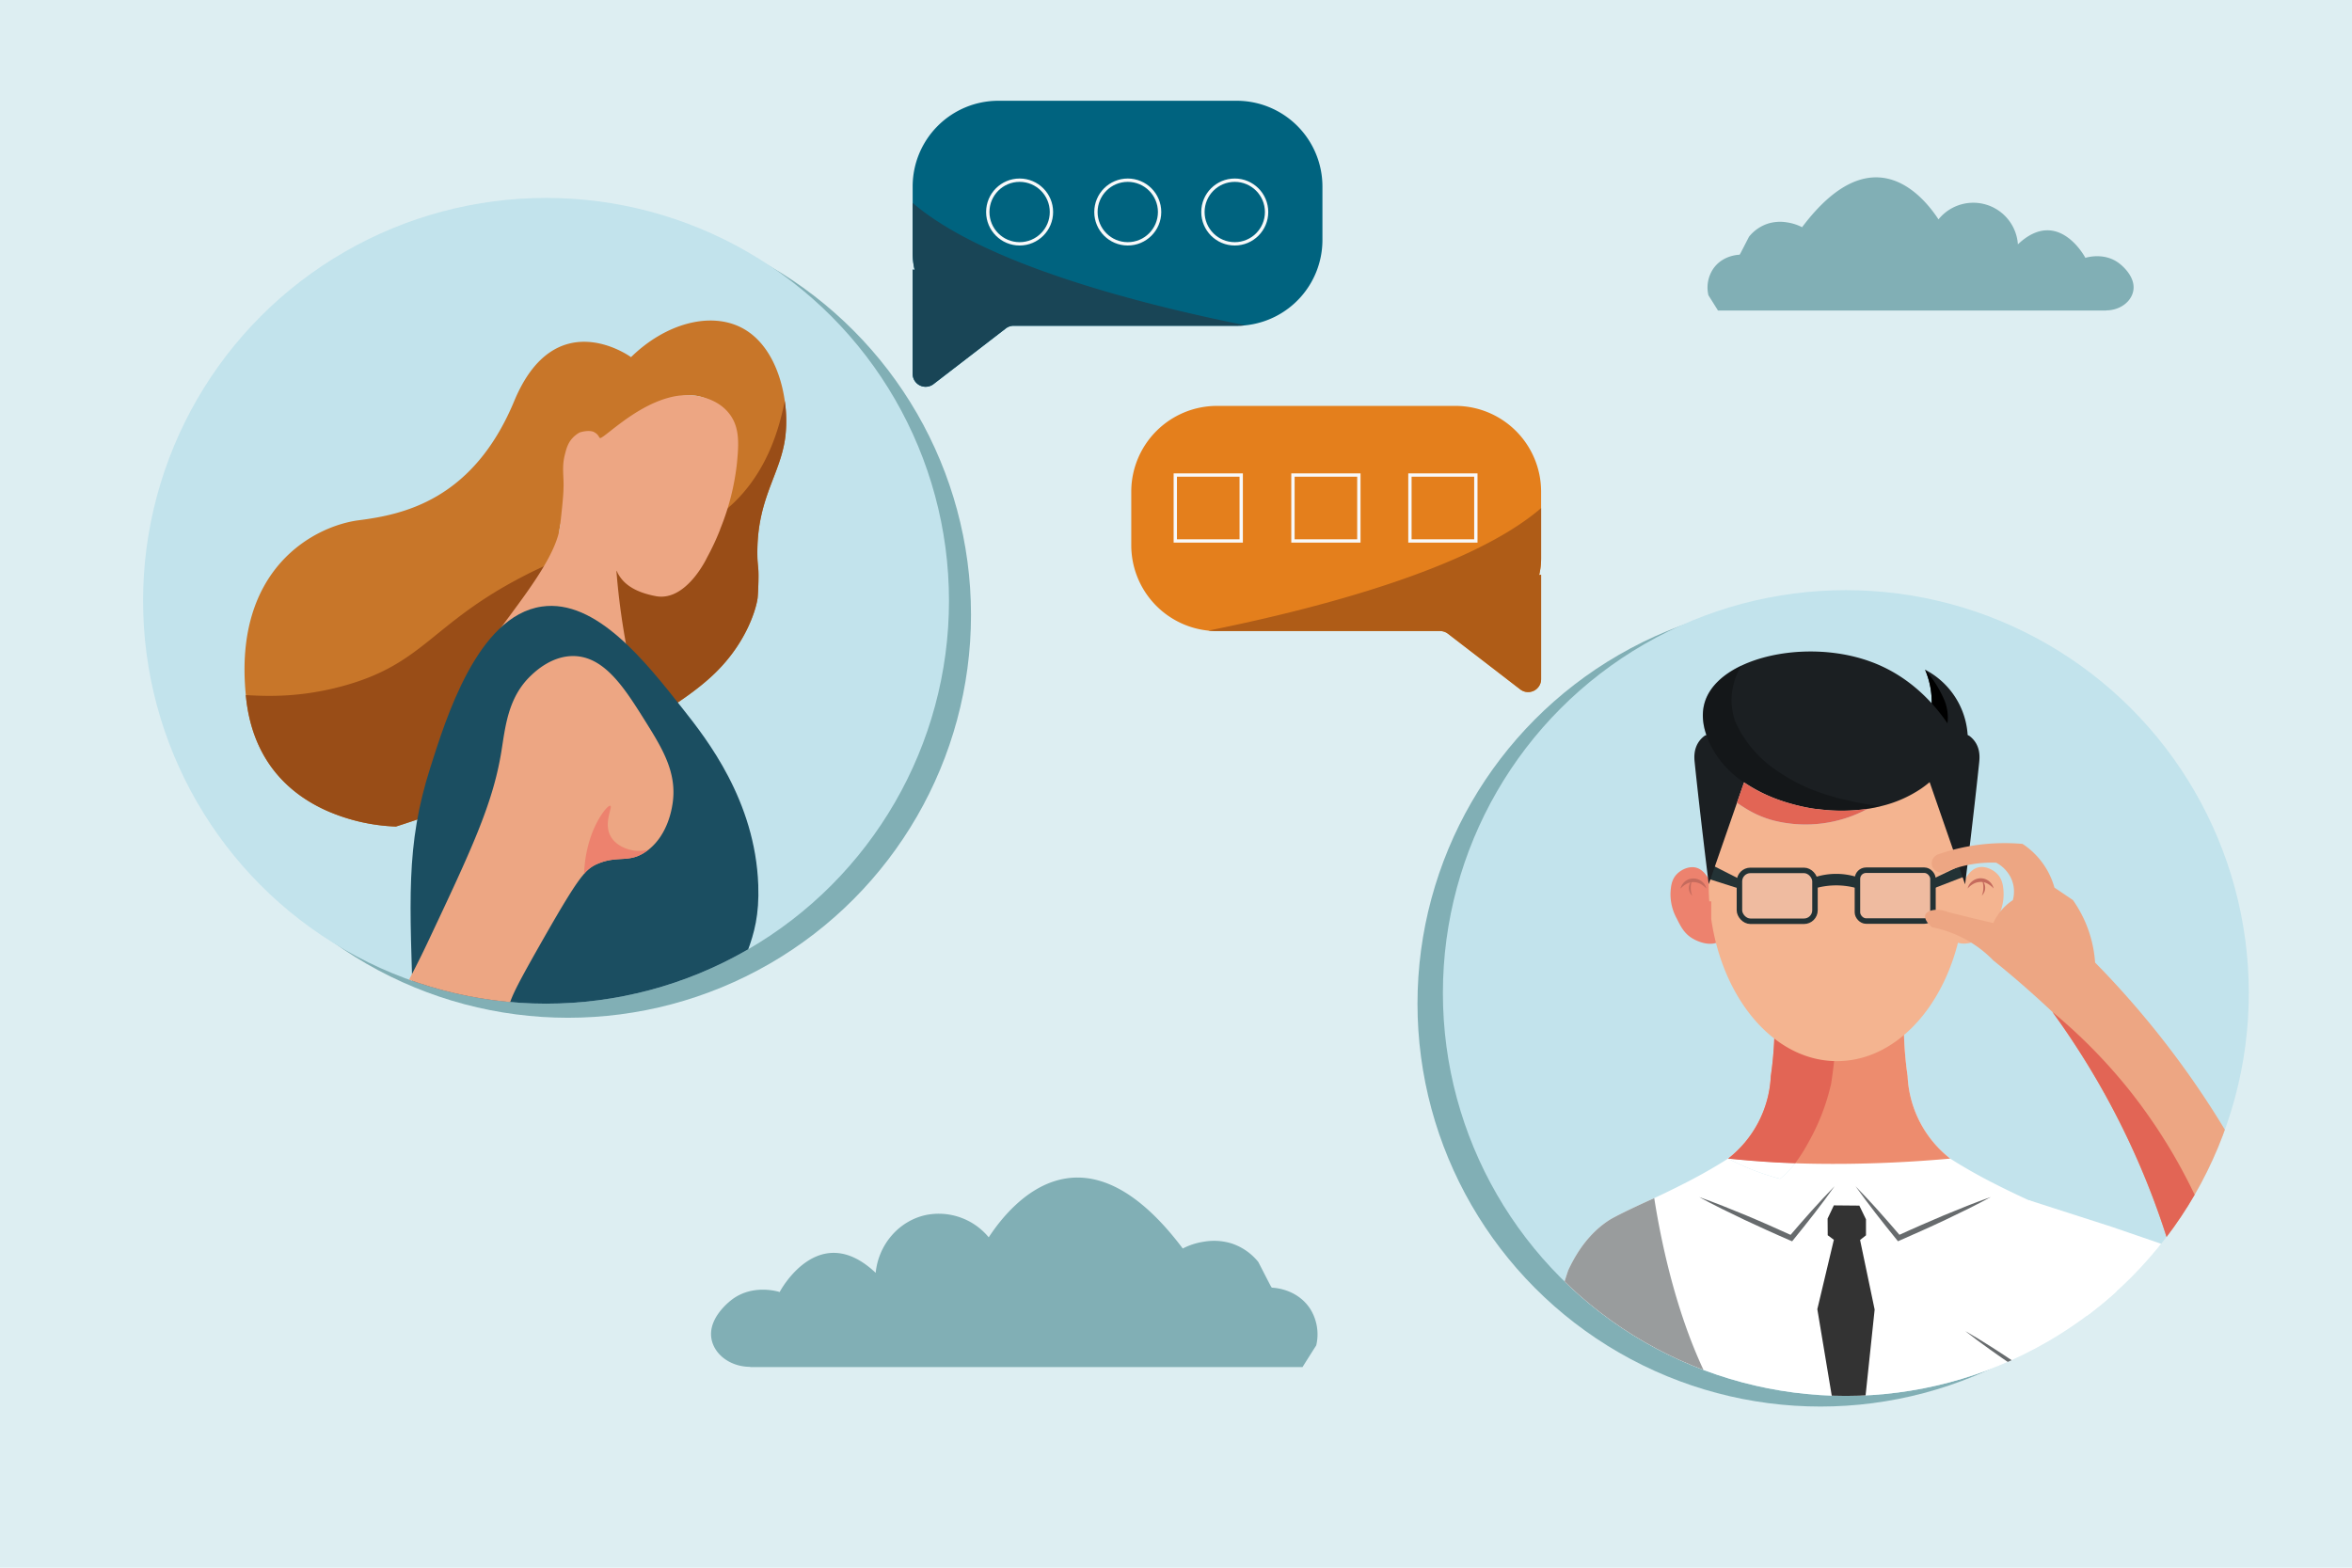 <svg xmlns="http://www.w3.org/2000/svg" xmlns:xlink="http://www.w3.org/1999/xlink" viewBox="0 0 1200 800"><defs><style>.cls-1,.cls-7{fill:none;}.cls-2{fill:#ddeef2;}.cls-3{fill:#81afb5;}.cls-4{fill:#c2e3ec;}.cls-5{fill:#00637f;}.cls-6{fill:#194556;}.cls-7{stroke:#f8f9fa;stroke-width:1.7px;}.cls-27,.cls-7{stroke-miterlimit:10;}.cls-8{fill:#e47f1c;}.cls-9{fill:#af5c17;}.cls-10{clip-path:url(#clip-path);}.cls-11{fill:#c87629;}.cls-12{fill:#994d17;}.cls-13{fill:#eda683;}.cls-14{fill:#1b4e61;}.cls-15{fill:#ed826e;}.cls-16{clip-path:url(#clip-path-2);}.cls-17{fill:#f4b490;}.cls-18{fill:#c56b5d;}.cls-19{fill:#1b1f22;}.cls-20{fill:#fff;}.cls-21{fill:#ed8c6e;}.cls-22{fill:#e26555;}.cls-23{fill:#999c9d;}.cls-24{fill:#233235;}.cls-25{opacity:0.26;}.cls-26{fill:#676b6d;}.cls-27{fill:#efbba0;stroke:#233235;stroke-width:2.8px;}.cls-28{fill:#333;}</style><clipPath id="clip-path"><circle class="cls-1" cx="278.59" cy="306.59" r="205.59"/></clipPath><clipPath id="clip-path-2"><circle class="cls-1" cx="941.76" cy="506.75" r="205.59"/></clipPath></defs><g id="Слой_1" data-name="Слой 1"><rect class="cls-2" y="-0.19" width="1200" height="805.28"/></g><g id="Слой_3" data-name="Слой 3"><circle class="cls-3" cx="928.8" cy="512.18" r="205.59"/><circle class="cls-3" cx="289.82" cy="313.78" r="205.59"/><circle class="cls-4" cx="278.59" cy="306.59" r="205.59"/><path class="cls-5" d="M465.64,95.06v34.19a36.86,36.86,0,0,0,1,8.45l-1-.14V190.8A6.61,6.61,0,0,0,476.28,196l36.87-28.39a6.55,6.55,0,0,1,4-1.38h113.9a40,40,0,0,0,4.39-.22,43.8,43.8,0,0,0,39.27-43.42V95.06a43.78,43.78,0,0,0-43.66-43.64H509.28A43.76,43.76,0,0,0,465.64,95.06Z"/><circle class="cls-4" cx="941.76" cy="506.75" r="205.59"/><path class="cls-6" d="M465.64,129.25a36.86,36.86,0,0,0,1,8.45l-1-.14V190.8A6.61,6.61,0,0,0,476.28,196l36.87-28.39a6.55,6.55,0,0,1,4-1.38h113.9a40,40,0,0,0,4.39-.22C580,154.88,501.41,134.43,465.64,103.53Z"/><circle class="cls-7" cx="629.98" cy="108.19" r="16.24"/><circle class="cls-7" cx="575.39" cy="108.19" r="16.24"/><circle class="cls-7" cx="520.21" cy="108.19" r="16.24"/><path class="cls-8" d="M786.28,250.77V285a36.26,36.26,0,0,1-1,8.45l1-.13v53.24a6.61,6.61,0,0,1-10.64,5.24l-36.87-28.39a6.55,6.55,0,0,0-4-1.38H620.84a42.59,42.59,0,0,1-4.39-.22,43.8,43.8,0,0,1-39.27-43.42V250.77a43.78,43.78,0,0,1,43.66-43.64h121.8A43.76,43.76,0,0,1,786.28,250.77Z"/><path class="cls-9" d="M786.28,285a36.26,36.26,0,0,1-1,8.45l1-.13v53.24a6.61,6.61,0,0,1-10.64,5.24l-36.87-28.39a6.55,6.55,0,0,0-4-1.38H620.84a42.59,42.59,0,0,1-4.39-.22c55.44-11.17,134.06-31.62,169.83-62.53Z"/><rect class="cls-7" x="719.35" y="242.42" width="33.63" height="33.63" transform="translate(1472.33 518.47) rotate(-180)"/><rect class="cls-7" x="659.67" y="242.42" width="33.63" height="33.63" transform="translate(1352.97 518.47) rotate(-180)"/><rect class="cls-7" x="599.63" y="242.42" width="33.63" height="33.63" transform="translate(1232.9 518.47) rotate(-180)"/><g class="cls-10"><path class="cls-11" d="M125.42,354.7c0,.41.07.82.11,1.24,3.49,32.93,22.61,49.39,40.83,57.62A96.33,96.33,0,0,0,202,421.79s121.34-38.13,162.67-78.17c17.06-16.52,21.38-34.41,21.86-38.41.27-2.34.69-12.09.31-15.28,0-.2-.14-1.41-.27-3.06-.08-.81-.13-1.85-.15-3.3-.46-29.23,11.83-41.15,14.27-60.76a70,70,0,0,0-.3-18.21c-2.08-14.94-8.85-30.53-22-37.35-16.16-8.36-39-2.1-56.44,15,0,0-38.56-28.22-59.6,22.43s-56.8,57.91-79.24,60.8S119,289.8,125.42,354.7ZM261.9,316.48c-.63-9.68,24.15-13.63,25.54-30.26,0-.55.07-1.05.07-1.52-.09-5.8-3.39-8.41-1.77-16.16,1.24-6,3.49-5.9,8.71-18.15,2.67-6.28,5.26-13.77,2.46-16.65-.82-.83-2.25-1.44-2.11-2.18s2.11-.58,4.21-1.43c4.42-1.8,6-7.06,6.9-6.64.57.26-.4,2.3.51,3.23a2.64,2.64,0,0,0,2,.7c2.78,0,6.78-2.3,6.78-2.3,17.67-17.11,25.18-20.33,25.18-20.33,4.27-1.82,8.16-3.47,13.4-3,9.42.85,17.5,8.06,21,16.16-.19,16.17-3.24,31.72-6.42,43.71a191,191,0,0,1-7.53,22.82s-10.51,22.62-26.12,19.73-18.58-10.14-20.16-13c0,0-7,16.63-4.9,35.45a8,8,0,0,1-.71,4.56C303.77,341.11,262.68,328.64,261.9,316.48Z"/><path class="cls-12" d="M125.42,354.7c0,.41.07.82.11,1.24,3.49,32.93,22.61,49.39,40.83,57.62A96.33,96.33,0,0,0,202,421.79s121.34-38.13,162.67-78.17c17.06-16.52,21.38-34.41,21.86-38.41.27-2.34.69-12.09.31-15.28,0-.2-.14-1.41-.27-3.06-.08-.81-.13-1.85-.15-3.3-.46-29.23,11.83-41.15,14.27-60.76a70,70,0,0,0-.3-18.21c-3.24,16.37-9.42,34.13-22.8,48.68a62.73,62.73,0,0,1-9.24,8.36c-20.3,14.76-41,7.53-80.79,23.06a218.45,218.45,0,0,0-21.46,9.83c-46.49,24.25-50,44.53-91.87,55.74C153.25,355.87,137,355.39,125.42,354.7Z"/><path class="cls-13" d="M241.46,348.89c5.06,8.18,36.25-12,67.78,2.19a61.6,61.6,0,0,1,18.59,13.12q-1.72-5.88-3.28-12a363.23,363.23,0,0,1-10.06-61,4.44,4.44,0,0,1,.59,1.08s0,0,0,.05c1.81,3.34,5.73,9.31,19.55,11.89a14.53,14.53,0,0,0,2.75.26c14.08,0,23.37-20,23.37-20a126.11,126.11,0,0,0,6.69-14.33c0-.05,0-.09,0-.13A124.49,124.49,0,0,0,376,236.34c.89-9.42,1.56-18-3.74-25-5.93-7.91-15.86-9.27-18.51-9.54A35,35,0,0,0,341,203c-18.24,4.95-33.64,21.65-35.11,20.54,0,0,0,0,0,0a5.28,5.28,0,0,0-2.42-2.8c-1.15-.94-4.18-1.15-7.68-.07a14.33,14.33,0,0,0-3.82,3c-2.53,2.82-3.16,6.06-3.69,8-1.83,6.73-.46,11.9-.79,17.55,0,0,.12,3.39-1.77,19.32C282.67,294.36,234.84,338.19,241.46,348.89Z"/><path class="cls-14" d="M459,811.34c-6,5.08-16-4.48-58.82-8.74-20.06-2-28.62-.64-34.11,0-17.1,2-19.73,6.23-48.1,10.92-33.29,5.51-36.58,1.7-54.67,7.65-25.11,8.27-25.71,17.9-49.19,24.06-9.7,2.54-37.08,9.74-48.1-1.1-3.92-3.85-4.87-9.11-3.77-15.84,1.67-10.25,8.1-23.92,16-41.21,10.12-22.22,22.62-50.42,30.42-85.07,6.65-29.47,5.15-80.87,2.19-183.67-1.69-58.44-4.12-86.53,8.75-126.81,7.73-24.19,23.83-77.24,56.84-82,27.66-4,52.8,27.91,72.15,52.47,12,15.19,36.72,46.59,38.28,89.65,1.1,30.33-10.37,37.51-16.4,67.78-8.77,43.93,5.92,83.8,36.9,155.57,2.54,5.87,5.18,11.94,7.92,18.26,14.76,33.92,28.92,61.64,37.65,81.86C461.17,794.22,464.57,806.65,459,811.34Z"/><path class="cls-13" d="M343.13,410.23c-.44,2.8-2.41,15.49-12.12,23.28,0,0,0,0,0,0l-1,.74c-9,6.56-14.51,2-25.13,6.56a17.39,17.39,0,0,0-6.86,5.11c-4.28,4.89-10.27,14.6-22.66,36.44C262,505.91,260.24,510,259,516.26c-2.12,10.33-1.07,17.23.23,31.35,2.74,29.64.43,24.16,3.05,52.84,4.25,46.65,6.36,70,14.2,90.73,14.4,38.15,36.72,57.09,28.44,68.88-3,4.29-10,5.79-24.06,8.74-14.38,3.05-24.47,5.18-29.52,0s-.1-12.32-2.18-28.42c-1.39-10.68-4.8-17.25-7.66-24.06-8.12-19.35-6.54-28.37-15.61-73.63-6.28-31.42-13.43-59-13.91-60.84-8.8-33.81-13.34-44-10.93-61.21,1.77-12.53,5.16-14.27,17.49-40.46,21.86-46.39,32.78-69.58,37.18-96.19,2.1-12.81,3.31-28.09,15.3-39.36,2.33-2.2,10.72-10.08,21.86-9.84,15.71.35,25.94,16.65,36.08,32.8C337.77,381.69,345.63,394.19,343.13,410.23Z"/><path class="cls-15" d="M331,433.53l-1,.74c-9,6.56-14.51,2-25.13,6.56a17.39,17.39,0,0,0-6.86,5.11,64.79,64.79,0,0,1,3.58-19.43c3.18-9.09,8.56-15.86,9.83-15.3s-3.52,8.56,0,15.3c2.53,4.87,8.48,7.26,13.12,7.66A18.54,18.54,0,0,0,331,433.53Z"/></g><path class="cls-3" d="M648.87,657.11l-.26-.42-.31-.49v0c-.11-.16-1.93-3.68-6.29-12.18a29.22,29.22,0,0,0-13.65-9.48,30.21,30.21,0,0,0-14-.91,34.58,34.58,0,0,0-10.91,3.49c-50-66.48-86.57-24.68-99-5.71a33.06,33.06,0,0,0-32-11.39c-13.68,2.92-24.2,14.86-25.68,29.52-29.21-27.61-48.88,9.6-48.88,9.6v.21c-1.57-.47-13.86-4-24.28,3.7-1.31,1-13.83,10.45-10.16,22,2.31,7.27,10.16,12.46,19.31,12.46l0,.12H664.55q3.47-5.55,7-11.08a24.46,24.46,0,0,0-3.19-18.8C661.65,657.64,650,657.14,648.87,657.11Z"/><path class="cls-3" d="M887.54,130a3.31,3.31,0,0,0,.18-.29l.22-.35h0c.07-.12,1.35-2.6,4.42-8.57a20.56,20.56,0,0,1,9.6-6.66,21.11,21.11,0,0,1,9.8-.64,24.23,24.23,0,0,1,7.67,2.46c35.11-46.73,60.85-17.35,69.6-4a22.81,22.81,0,0,1,40.51,12.74c20.53-19.41,34.35,6.75,34.35,6.75v.15c1.11-.33,9.75-2.78,17.07,2.6.92.67,9.72,7.35,7.14,15.44-1.63,5.11-7.14,8.76-13.57,8.76l0,.08h-198q-2.43-3.9-4.88-7.79a17.17,17.17,0,0,1,2.24-13.21C878.56,130.33,886.77,130,887.54,130Z"/><g class="cls-16"><path class="cls-17" d="M999.65,454.32c.73.3,3.11-9.8,9.36-11.6,3.66-1.05,8,.94,10.38,3.67s2.7,6.18,2.85,9.15a25.8,25.8,0,0,1-3.26,13.23c-1.87,3.78-3.6,7.27-7.52,9.77-3.55,2.25-10.33,4.64-14.66,1.42-3.23-2.4-3.52-6.77-3.86-11.8a20.41,20.41,0,0,1,1.63-10.38c1-2.25,1.54-2,2.23-3.66,2.49-6.08-2.43-12.65-1.42-13.23.68-.39,3.71,2.08,4.68,5.7C1001.12,450.57,999.2,454.13,999.65,454.32Z"/><path class="cls-18" d="M1003.93,453.38a6.25,6.25,0,0,1,2.32-3.67,7,7,0,0,1,4.29-1.51,7.25,7.25,0,0,1,2.3.38,6.9,6.9,0,0,1,2,1.13,6.55,6.55,0,0,1,2.31,3.67,12.6,12.6,0,0,0-3.12-2.46,7.2,7.2,0,0,0-3.48-.86,7.72,7.72,0,0,0-3.51.87A11,11,0,0,0,1003.93,453.38Z"/><path class="cls-18" d="M1011.15,457.05a11.55,11.55,0,0,0,.13-7.89,5.58,5.58,0,0,1-.13,7.89Z"/><path class="cls-15" d="M874.89,454.41c-.72.3-3.11-9.8-9.36-11.59-3.66-1.06-8,.93-10.38,3.66s-2.69,6.18-2.85,9.16a25.73,25.73,0,0,0,3.26,13.22c1.88,3.79,3.61,7.27,7.53,9.77,3.54,2.26,10.32,4.64,14.65,1.42,3.23-2.4,3.53-6.77,3.87-11.8A20.54,20.54,0,0,0,880,457.87c-1-2.25-1.55-2-2.24-3.66-2.48-6.08,2.43-12.65,1.43-13.23-.68-.38-3.72,2.09-4.69,5.7C873.42,450.66,875.35,454.23,874.89,454.41Z"/><path class="cls-19" d="M1004,376.37l-.24,3.82L990.88,378l-6.08-1-3.34-.56c.3-.64.62-1.35.94-2.12a42.08,42.08,0,0,0-.23-32.58,40.41,40.41,0,0,1,21.8,34.6Z"/><path class="cls-20" d="M1085.56,713.76H791.18a171.6,171.6,0,0,1,8.94-65.55c6.74-14.54,15-21.83,21.23-25.79,1.16-.74,7.42-4.12,20.31-9.95L844,611.4c4.34-2,9.71-4.59,16.55-8.09,9.19-4.71,16.44-9.1,21.13-12.07a122.27,122.27,0,0,0,26.51,10.3c.46-.38.91-.77,1.38-1.18a47.35,47.35,0,0,0,6.33-6.74c-4.93-.16-8.41-.35-10.13-.44-9.58-.54-17.77-1.28-24.09-1.94a56.76,56.76,0,0,0,21.77-42.11,185,185,0,0,0-2.67-67.51h75.14a185,185,0,0,0-2.67,67.51,56.72,56.72,0,0,0,21.78,42.11c4.69,3,11.93,7.36,21.12,12.07,8.13,4.16,14.2,7,18.91,9.16,12.89,5.83,19.15,9.21,20.31,9.95,6.25,4,14.49,11.25,21.24,25.79a171.89,171.89,0,0,1,8.93,65.55Z"/><path class="cls-21" d="M995.05,591.24c-21.19,1.9-39.23,2.53-53.28,2.67-10.63.1-19.46-.07-25.85-.29-4.93-.16-8.41-.35-10.13-.44-9.58-.54-17.77-1.28-24.09-1.94a56.76,56.76,0,0,0,21.77-42.11,185,185,0,0,0-2.67-67.51h75.14a185,185,0,0,0-2.67,67.51,56.72,56.72,0,0,0,21.78,42.11Z"/><path class="cls-20" d="M915.92,593.62a47.35,47.35,0,0,1-6.33,6.74c-.47.41-.92.8-1.38,1.18a122.27,122.27,0,0,1-26.51-10.3c6.32.66,14.51,1.4,24.09,1.94C907.51,593.27,911,593.46,915.92,593.62Z"/><path class="cls-22" d="M937.12,521.07a247.47,247.47,0,0,1-2.88,32,110.22,110.22,0,0,1-11.44,29.66,86.26,86.26,0,0,1-6.88,10.88c-4.93-.16-8.41-.35-10.13-.44-9.58-.54-17.77-1.28-24.09-1.94a56.76,56.76,0,0,0,21.77-42.11,185,185,0,0,0-2.67-67.51h34.12A248.11,248.11,0,0,1,937.12,521.07Z"/><path class="cls-23" d="M876.79,713.76H791.18a171.89,171.89,0,0,1,8.93-65.55c6.75-14.54,15-21.83,21.24-25.79,1.16-.74,7.42-4.12,20.31-9.95L844,611.4C847.87,636.05,857,679.76,876.79,713.76Z"/><path class="cls-17" d="M988.52,395.31c-9.33-16.29-22.64-28-37.92-32.43a48.18,48.18,0,0,0-13.41-1.9c-16.26,0-31.13,8.19-42.57,21.75h0c-.69.8-1.35,1.62-2,2.46a85.54,85.54,0,0,0-7.09,10.7.61.61,0,0,0-.07.1,97.58,97.58,0,0,0-4.92,10.11,117.36,117.36,0,0,0-8.77,45v.14c0,3,.11,5.86.31,8.74h1v9c6,41.35,32.43,72.52,64.14,72.52,36.12,0,65.41-40.43,65.41-90.3C1002.6,430.14,997.33,410.7,988.52,395.31Zm-55.94,24.46a66.41,66.41,0,0,1-27.91-1.11c-8.75-2.39-14-6-18.48-9,1.2-3.46,2.39-6.92,3.6-10.37a78.37,78.37,0,0,0,18.84,9.23l1.24.42,1.41.45,1.48.44,1.38.39c.46.14.91.25,1.35.37s.93.24,1.38.35l1.79.43h0l1.72.38c.32.08.64.13.94.2l1,.18.55.11c1.88.34,3.36.55,4.33.67l.23,0,.27,0a91.13,91.13,0,0,0,25.24-.21A66.44,66.44,0,0,1,932.58,419.77Z"/><polygon class="cls-24" points="986.21 448.48 1002.16 440.85 1002.6 447.16 986.21 453.47 986.21 448.48"/><path d="M990.88,378a29.16,29.16,0,0,1-2.07,3.48q-2-2.24-4-4.49l-2.4-2.68a42.08,42.08,0,0,0-.23-32.58,58.8,58.8,0,0,1,6.77,9.41,60.7,60.7,0,0,1,3.31,6.7,24.31,24.31,0,0,1,1.46,6.51A25.73,25.73,0,0,1,990.88,378Z"/><path class="cls-24" d="M887.47,448.57l-15.25-7.72-.44,7.67,15.69,5Z"/><path class="cls-19" d="M1002.6,451.28l-20.76-59.85c-.23-1-1.46-6.83,2.2-11.74a14.78,14.78,0,0,1,7.51-5.07,17.94,17.94,0,0,1,6.25-.81,19,19,0,0,1,6.86,1.63,12.66,12.66,0,0,1,3.42,3.7c2.28,3.77,1.91,7.87,1.72,9.79C1009.14,395.42,1006.59,419,1002.6,451.28Z"/><path class="cls-19" d="M892.5,391.43l-2.67,7.69s0,.08,0,.13c-1.21,3.45-2.4,6.91-3.6,10.37q-7.2,20.76-14.41,41.52a.78.78,0,0,1,0,.14c-4-32.26-6.55-55.86-7.2-62.35-.2-1.92-.56-6,1.72-9.79a12.79,12.79,0,0,1,3.42-3.7c.28-.13.59-.26.94-.39a19,19,0,0,1,5.92-1.24,18.31,18.31,0,0,1,6.25.8,14.92,14.92,0,0,1,7.51,5.08,12.86,12.86,0,0,1,2.34,5.5A16.42,16.42,0,0,1,892.5,391.43Z"/><path class="cls-19" d="M999.55,379.07a61,61,0,0,1-11,16.24,52.81,52.81,0,0,1-8.31,7.08,62.41,62.41,0,0,1-20.57,9c-2.2.54-4.45,1-6.72,1.34a91.13,91.13,0,0,1-25.24.21l-.27,0-.23,0c-1.45-.19-2.9-.42-4.33-.67l-.55-.11-1-.18c-.3-.07-.62-.12-.94-.2l-1.72-.38h0l-1.79-.43c-.45-.11-.91-.22-1.38-.35s-.89-.23-1.35-.37l-1.38-.39-1.48-.44-1.41-.45-1.24-.42a78.82,78.82,0,0,1-18.8-9.36q-2.25-1.55-4.29-3.23a49.46,49.46,0,0,1-10.49-11.67l-.47-.77-.42-.72c-.17-.28-.32-.56-.47-.85a43.78,43.78,0,0,1-3.08-6.83c-1.63-4.7-2.78-11-.63-17.39,2.58-7.62,9.4-13.77,18.57-18.1,17.78-8.39,44.37-9.91,66-1.93C981.79,347.7,995.21,370.71,999.55,379.07Z"/><path class="cls-25" d="M959.64,411.39c-2.2.54-4.45,1-6.72,1.34a91.13,91.13,0,0,1-25.24.21l-.27,0-.23,0c-1-.12-2.45-.33-4.33-.67l-.55-.11-1-.18c-.3-.07-.62-.12-.94-.2l-1.72-.38h0l-1.79-.43c-.45-.11-.91-.22-1.38-.35s-.89-.23-1.35-.37l-1.38-.39-1.48-.44-1.41-.45-1.24-.42a78.37,78.37,0,0,1-18.84-9.23c-1.48-1-2.93-2.1-4.32-3.26a48.87,48.87,0,0,1-10.42-11.77l-.47-.77-.42-.72c-.17-.28-.32-.56-.47-.85a43.78,43.78,0,0,1-3.08-6.83c-1.63-4.7-2.78-11-.63-17.39,2.58-7.62,9.4-13.77,18.57-18.1a34.13,34.13,0,0,0-5.09,17.37,33.05,33.05,0,0,0,2,11.45A59.39,59.39,0,0,0,893,380.79c.54.67,1.07,1.32,1.62,1.94h0a59.32,59.32,0,0,0,8.51,8.06,93.78,93.78,0,0,0,19.5,11.39A113.75,113.75,0,0,0,940.92,408c3.39.83,7.37,1.69,11.9,2.44C955,410.76,957.25,411.1,959.64,411.39Z"/><path class="cls-22" d="M952.92,412.73a66.71,66.71,0,0,1-48.25,5.93c-8.75-2.39-14-6-18.48-9,1.2-3.46,2.39-6.92,3.6-10.37a78.37,78.37,0,0,0,18.84,9.23l1.24.42,1.41.45,1.48.44c.45.14.92.28,1.38.39s.91.25,1.35.37.93.24,1.38.35c.61.16,1.21.3,1.79.43h0l1.72.38c.32.08.64.13.94.2l1,.18.55.11c1.88.34,3.36.55,4.33.67l.23,0,.27,0A91.13,91.13,0,0,0,952.92,412.73Z"/><path class="cls-18" d="M870.61,453.47a10.84,10.84,0,0,0-3.1-2.45,7.75,7.75,0,0,0-3.51-.87,7.32,7.32,0,0,0-3.48.86,12.64,12.64,0,0,0-3.13,2.46,6.73,6.73,0,0,1,2.31-3.67,7,7,0,0,1,2-1.13,7.49,7.49,0,0,1,2.3-.38,7.06,7.06,0,0,1,4.29,1.51A6.28,6.28,0,0,1,870.61,453.47Z"/><path class="cls-18" d="M863.39,457.14a5.59,5.59,0,0,1-.12-7.89,11.47,11.47,0,0,0,.12,7.89Z"/><path class="cls-26" d="M936,605.34q-2.49,3.52-5.08,7c-1.7,2.31-3.47,4.57-5.21,6.86l-5.32,6.76-5.4,6.7-.63.79-1-.42c-3.93-1.73-7.86-3.42-11.76-5.21s-7.79-3.56-11.67-5.38c-7.74-3.69-15.45-7.44-23-11.57,8.11,2.85,16,6.08,24,9.36,3.95,1.67,7.89,3.34,11.81,5.08s7.83,3.5,11.73,5.26l-1.58.36,5.62-6.51,5.7-6.45c1.93-2.12,3.84-4.27,5.81-6.36S934,607.39,936,605.34Z"/><path class="cls-26" d="M946.69,605.34q3,3.07,5.95,6.24c2,2.09,3.87,4.24,5.81,6.36l5.7,6.45,5.62,6.51-1.59-.36c3.91-1.76,7.8-3.56,11.74-5.26s7.86-3.41,11.81-5.08c7.91-3.28,15.86-6.51,24-9.36-7.54,4.13-15.25,7.88-23,11.57-3.88,1.82-7.76,3.63-11.68,5.38s-7.83,3.48-11.75,5.21l-.95.42-.63-.79-5.4-6.7L957,619.17c-1.73-2.29-3.5-4.55-5.21-6.86S948.35,607.69,946.69,605.34Z"/><rect class="cls-27" x="887.47" y="444.17" width="38.54" height="25.95" rx="5.6"/><rect class="cls-27" x="947.67" y="444.07" width="38.54" height="25.95" rx="4.41"/><path class="cls-24" d="M926,447.64a35.33,35.33,0,0,1,21.66,0v5.71a39,39,0,0,0-21.66,0Z"/><path class="cls-20" d="M1189.1,669.36a61.62,61.62,0,0,1-1.39,11.24c-.45,2.5-.92,4.57-1.28,6a28.15,28.15,0,0,1-.82,3.73,33.64,33.64,0,0,1-1.3,3.58,44.44,44.44,0,0,1-5.28,8.65,105.43,105.43,0,0,1-10.1,10.42h-83.74l-50.11-100.54,42.25,13.59,24.71,8.48,3,1,1.92.65c8-3,28.92-9.49,53-2.1a78.47,78.47,0,0,1,23.76,12.08c.31.63.67,1.36,1,2.17a.25.25,0,0,1,0,.07c.52,1.18,1.08,2.56,1.62,4.1A50.3,50.3,0,0,1,1189.1,669.36Z"/><path class="cls-23" d="M1189.1,669.36a55.62,55.62,0,0,1-36.25,18.12,51.22,51.22,0,0,1-39.69-27.28,84.56,84.56,0,0,1-5.25-12.26,74.63,74.63,0,0,1-2.88-12.37c.64.21,1.28.44,1.92.66,8-3,28.93-9.5,53-2.11a78.4,78.4,0,0,1,23.75,12.08c.35.72.7,1.44,1,2.17l0,.07c.52,1.18,1.08,2.56,1.61,4.1A50,50,0,0,1,1189.1,669.36Z"/><path class="cls-13" d="M1172.14,653.72c-2,1.52-15.41,11.58-33.55,8.5a41,41,0,0,1-31.64-26,403.45,403.45,0,0,0-37.42-85.54c-7.29-12.49-14.85-23.9-22.36-34.26q-5.46-5.14-11.33-10.36c-6.36-5.65-12.66-11-18.84-15.94A58.41,58.41,0,0,0,1002.15,479a60.92,60.92,0,0,0-16.39-5.84c-2.54-2-4.12-4.65-3.42-6.38.9-2.21,5.84-3.64,11.61-1.33q4.77,1.21,9.62,2.39,6.76,1.67,13.43,3.19a27.15,27.15,0,0,1,4.69-7.17,28,28,0,0,1,5.26-4.51,16.29,16.29,0,0,0-1-11.42,17.64,17.64,0,0,0-7.49-7.7,61.82,61.82,0,0,0-12.32.79,60.79,60.79,0,0,0-12.45,3.46A5.55,5.55,0,0,1,986,442.6a4.91,4.91,0,0,1,2.91-6.64,102.62,102.62,0,0,1,20-4.78,104,104,0,0,1,23-.53,39.27,39.27,0,0,1,16.27,22.3l4.35,2.92,5.1,3.46a64.52,64.52,0,0,1,5.66,9.82,62.93,62.93,0,0,1,5.64,22.05,464.64,464.64,0,0,1,53.8,65.86A449.15,449.15,0,0,1,1172.14,653.72Z"/><path class="cls-22" d="M1138.59,662.22a41,41,0,0,1-31.64-26,403.45,403.45,0,0,0-37.42-85.54c-7.29-12.49-14.85-23.9-22.36-34.26a273.69,273.69,0,0,1,40.23,41.16A279.4,279.4,0,0,1,1138.59,662.22Z"/><path class="cls-26" d="M1053.76,713.76c-8.94-5.15-17.56-10.77-26.1-16.51-4.26-2.89-8.5-5.8-12.68-8.81s-8.32-6.06-12.38-9.24q6.71,3.87,13.2,8c4.34,2.75,8.63,5.6,12.9,8.47C1037.21,701.49,1045.65,707.39,1053.76,713.76Z"/><path class="cls-28" d="M935.64,615.11l13,.12,3.39,7v8.16l-9.41,7.43-10.11-7.46-.06-8.52C933.5,619.6,934.57,617.35,935.64,615.11Z"/><path class="cls-28" d="M935.64,632.67l-8.43,35.41,17.92,107.56Q950.8,722,956.45,668.28L949,632.67Z"/></g></g></svg>